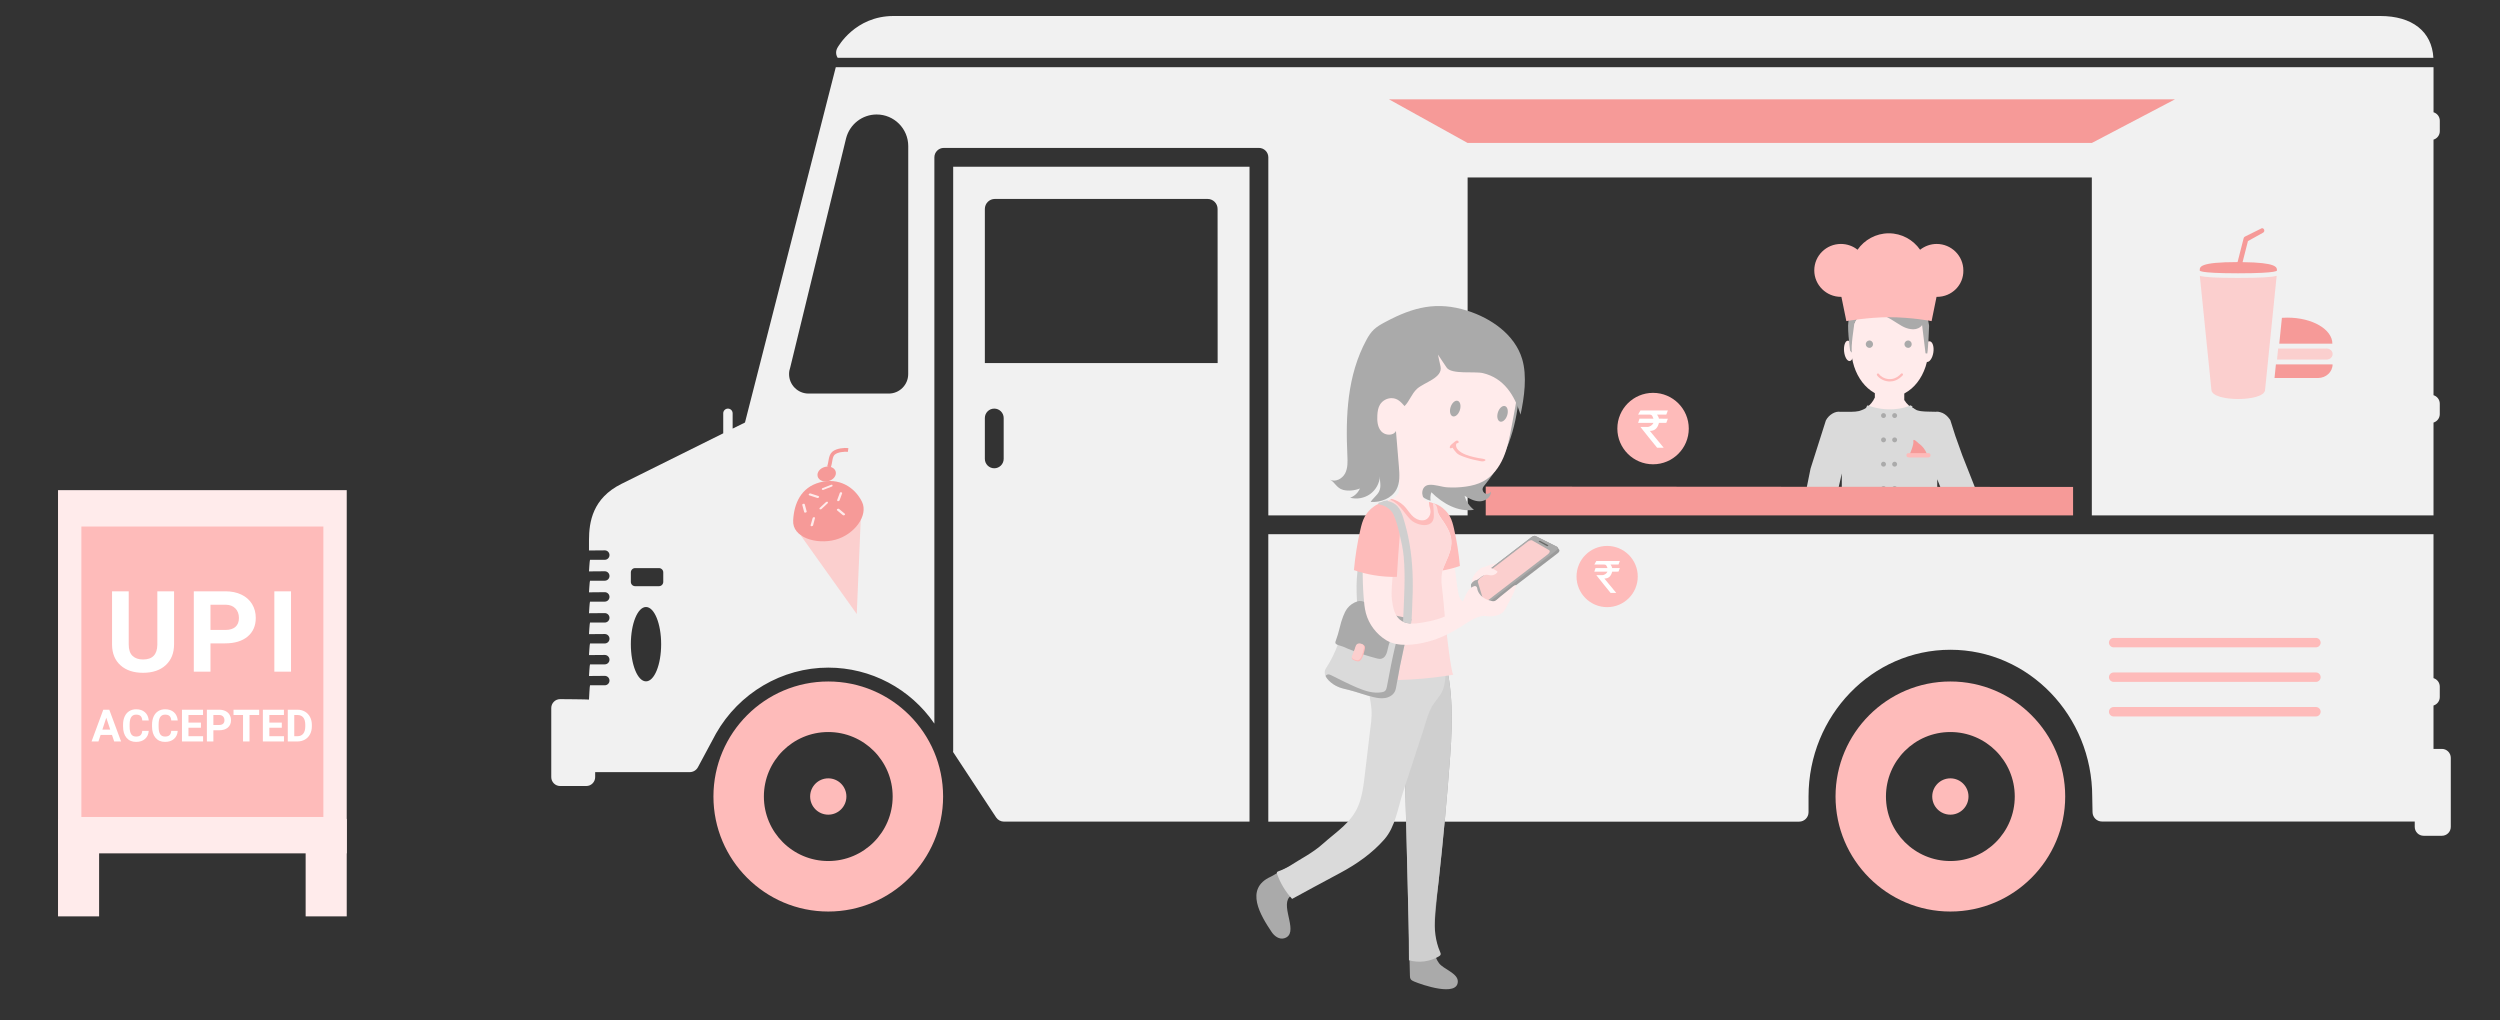 <svg xmlns="http://www.w3.org/2000/svg" width="490" height="200" viewBox="0 0 490 200">
  <rect x="0" y="0" width="490" height="200" fill="#333333" stroke="none"/>
  <g fill="none" fill-rule="evenodd" transform="translate(11 -6)">
    <g transform="translate(97)">
      <path fill="#FEBBBA" d="M54.341,139.572 C41.929,139.572 31.834,149.683 31.834,162.115 C31.834,174.543 41.933,184.659 54.341,184.659 C66.748,184.659 76.848,174.543 76.848,162.115 C76.852,149.683 66.753,139.572 54.341,139.572 Z M54.341,174.761 C47.369,174.761 41.72,169.098 41.72,162.119 C41.72,155.136 47.369,149.478 54.341,149.478 C61.313,149.478 66.962,155.136 66.962,162.119 C66.962,169.094 61.313,174.761 54.341,174.761 Z"/>
      <ellipse cx="54.341" cy="162.115" fill="#FEBBBA" rx="3.554" ry="3.56"/>
      <path fill="#FEBBBA" d="M274.272,139.572 C261.861,139.572 251.766,149.683 251.766,162.115 C251.766,174.543 261.861,184.659 274.272,184.659 C286.68,184.659 296.779,174.543 296.779,162.115 C296.784,149.683 286.68,139.572 274.272,139.572 Z M274.272,174.761 C267.296,174.761 261.647,169.098 261.647,162.119 C261.647,155.136 267.296,149.478 274.272,149.478 C281.24,149.478 286.893,155.136 286.893,162.119 C286.893,169.094 281.24,174.761 274.272,174.761 Z"/>
      <ellipse cx="274.272" cy="162.115" fill="#FEBBBA" rx="3.554" ry="3.56"/>
      <path fill="#F1F1F1" d="M56.178 17.323L368.942 17.323C368.652 12.186 364.808 9.135 358.527 9.135L67.139 9.135C59.57 9.135 56.233 15.187 56.096 15.443 55.84 15.917 55.806 16.486 56.003 16.986 56.045 17.105 56.105 17.217 56.178 17.323zM78.823 153.102C78.823 153.196 78.81 153.294 78.798 153.384L87.237 166.209C87.578 166.726 88.159 167.038 88.777 167.038L136.906 167.038 136.906 38.683 78.823 38.683 78.823 153.102zM86.994 44.991L128.684 44.991C129.768 44.991 130.647 45.871 130.647 46.957L130.659 77.159 85.031 77.159 85.031 46.957C85.031 45.871 85.91 44.991 86.994 44.991zM85.031 87.933C85.031 86.911 85.855 86.087 86.874 86.087 87.894 86.087 88.722 86.911 88.722 87.933L88.722 95.933C88.722 96.955 87.894 97.784 86.874 97.784 85.859 97.784 85.031 96.959 85.031 95.933L85.031 87.933z"/>
      <g transform="translate(139.63 51.696)">
        <g transform="translate(106.13)">
          <path fill="#FFEBEB" d="M12.014,35.142 C12.497,35.667 13.07,36.108 13.709,36.438 L13.709,37.704 L13.716,37.704 L13.716,37.79 L19.197,37.79 L19.197,37.704 L19.475,37.704 L19.475,36.316 C20.264,35.866 20.942,35.245 21.459,34.503 C20.637,34.109 19.947,33.483 19.475,32.71 L19.475,30.89 L19.391,30.89 L18.529,31.387 L13.709,29.873 L13.709,32.251 L13.69,32.251 C13.333,33.043 12.762,33.718 12.052,34.203 L11.807,34.904 C11.874,34.985 11.943,35.064 12.014,35.142 Z"/>
          <path fill="#DADADA" d="M12.27,33.746 C12.27,33.746 14.016,34.479 16.374,34.539 L16.374,51.534 L7.233,51.534 L7.233,47.096 L6.227,51.534 L0.02,51.534 L1.106,46.156 L4.112,36.706 C4.118,36.696 4.123,36.686 4.128,36.676 C4.675,35.65 5.905,34.821 6.983,35.025 L6.98,35.015 L9.141,35.015 C9.656,35.006 10.155,34.975 10.578,34.872 C10.63,34.859 10.681,34.845 10.732,34.83 C10.733,34.83 10.733,34.829 10.734,34.829 C10.9,34.781 11.062,34.721 11.22,34.655 C11.319,34.613 11.418,34.569 11.514,34.521 C11.517,34.526 11.521,34.53 11.525,34.535 L12.11,34.19 L12.051,34.084 L12.27,33.746 Z M30.862,43.58 L33.967,51.45 C33.935,51.478 33.904,51.506 33.873,51.534 L27.243,51.534 L25.94,48.237 L25.94,51.534 L16.374,51.534 L16.374,34.539 C17.702,34.572 19.225,34.392 20.738,33.746 L21.11,34.016 L21.021,34.165 L21.911,34.691 C21.95,34.705 21.988,34.717 22.027,34.73 L22.027,34.727 C22.258,34.804 22.508,34.856 22.766,34.892 C23.188,34.951 23.632,34.966 24.058,34.978 L25.614,35.015 C25.803,34.985 25.997,34.988 26.19,35.015 L26.534,35.093 C27.805,35.406 28.51,36.67 28.51,36.67 L29.523,39.852 L29.529,39.85 L30.862,43.58 Z"/>
          <path fill="#F69A98" d="M20.556,43.292 C20.556,43.292 21.385,41.495 21.26,40.765 C21.136,40.035 22.283,41.195 22.283,41.195 C22.283,41.195 23.729,42.103 24.045,43.82 L20.556,43.292"/>
          <path fill="#FEBBBA" d="M24.605,43.678 C24.605,43.834 24.388,43.961 24.12,43.961 L20.406,43.961 C20.139,43.961 19.921,43.834 19.921,43.678 L19.921,43.397 C19.921,43.241 20.139,43.115 20.406,43.115 L24.12,43.115 C24.388,43.115 24.605,43.241 24.605,43.397 L24.605,43.678"/>
          <g fill="#AAA" transform="translate(14.885 34.978)">
            <path d="M1.008.776C1.008 1.043.791 1.26.523 1.26.256 1.26.039 1.043.039.776.039.508.256.292.523.292.791.292 1.008.508 1.008.776M3.188.776C3.188 1.043 2.971 1.26 2.703 1.26 2.436 1.26 2.219 1.043 2.219.776 2.219.508 2.436.292 2.703.292 2.971.292 3.188.508 3.188.776M1.008 5.541C1.008 5.808.791 6.025.523 6.025.256 6.025.039 5.808.039 5.541.039 5.274.256 5.057.523 5.057.791 5.057 1.008 5.274 1.008 5.541M3.188 5.541C3.188 5.808 2.971 6.025 2.703 6.025 2.436 6.025 2.219 5.808 2.219 5.541 2.219 5.274 2.436 5.057 2.703 5.057 2.971 5.057 3.188 5.274 3.188 5.541M1.008 10.307C1.008 10.574.791 10.791.523 10.791.256 10.791.039 10.574.039 10.307.039 10.039.256 9.823.523 9.823.791 9.823 1.008 10.039 1.008 10.307M3.188 10.307C3.188 10.574 2.971 10.791 2.703 10.791 2.436 10.791 2.219 10.574 2.219 10.307 2.219 10.039 2.436 9.823 2.703 9.823 2.971 9.823 3.188 10.039 3.188 10.307M1.008 15.072C1.008 15.339.791 15.556.523 15.556.256 15.556.039 15.339.039 15.072.039 14.805.256 14.588.523 14.588.791 14.588 1.008 14.805 1.008 15.072M3.188 15.072C3.188 15.339 2.971 15.556 2.703 15.556 2.436 15.556 2.219 15.339 2.219 15.072 2.219 14.805 2.436 14.588 2.703 14.588 2.971 14.588 3.188 14.805 3.188 15.072"/>
          </g>
          <path fill="#FFEBEB" d="M23.19 23.075C23.028 24.193 23.341 25.165 23.89 25.245 24.44 25.326 25.016 24.486 25.18 23.368 25.343 22.251 25.029 21.279 24.48 21.198 23.931 21.117 23.354 21.958 23.19 23.075M9.504 22.984C9.611 24.087 9.288 25.021 8.784 25.07 8.281 25.119 7.786 24.265 7.679 23.162 7.573 22.059 7.896 21.124 8.399 21.075 8.903 21.027 9.399 21.881 9.504 22.984"/>
          <path fill="#FFEBEB" d="M9.073,22.424 C9.073,17.218 9.819,14.46 16.482,14.64 C16.54,14.641 16.598,14.638 16.656,14.637 L16.656,32.119 C16.598,32.119 16.541,32.115 16.482,32.113 C12.375,31.995 9.073,27.704 9.073,22.424 Z M16.828,14.634 C21.017,14.634 24.239,17.07 24.239,22.424 C24.239,27.778 20.844,32.119 16.656,32.119 L16.656,14.637 C16.713,14.635 16.77,14.634 16.828,14.634 Z"/>
          <path fill="#AAA" d="M8.869,23.073 C8.869,23.073 8.104,17.512 8.682,16.911 C9.26,16.309 9.574,16.501 9.574,16.501 C9.574,16.501 8.851,15.394 9.091,14.889 C9.333,14.383 11.429,10.797 17.717,11.592 C24.006,12.386 24.343,18.21 24.343,18.21 C24.343,18.21 24.174,22.759 23.981,23.601 L23.644,23.553 L22.97,18.017 C22.97,18.017 22.199,19.389 19.861,18.595 C17.524,17.801 14.681,14.047 10.368,16.598 C10.368,16.598 9.694,17.44 9.67,17.825 C9.646,18.21 8.947,22.349 9.236,23.433 L8.869,23.073"/>
          <path fill="#FEBBBA" d="M16.637,29.077 C16.553,29.077 16.472,29.074 16.395,29.068 C15.345,28.985 14.487,28.384 14.134,27.86 C14.064,27.755 14.09,27.612 14.193,27.54 C14.296,27.468 14.436,27.494 14.507,27.599 C14.801,28.035 15.528,28.538 16.43,28.608 C17.043,28.655 17.955,28.512 18.841,27.553 C18.927,27.46 19.07,27.456 19.161,27.543 C19.251,27.63 19.255,27.776 19.17,27.868 C18.27,28.842 17.333,29.077 16.637,29.077 Z"/>
          <path fill="#AAA" d="M13.357 21.738C13.371 22.139 13.064 22.475 12.671 22.489 12.278 22.503 11.949 22.19 11.935 21.789 11.922 21.388 12.229 21.052 12.621 21.037 13.014 21.023 13.343 21.337 13.357 21.738M20.938 21.738C20.952 22.139 20.645 22.475 20.253 22.489 19.86 22.503 19.531 22.19 19.517 21.789 19.503 21.388 19.811 21.052 20.203 21.037 20.596 21.023 20.925 21.337 20.938 21.738"/>
          <path fill="#FEBBBA" fill-rule="nonzero" d="M24.058,12.488 L23.964,12.488 L22.994,17.243 C22.994,17.243 19.021,16.476 14.641,16.476 C10.699,16.476 6.288,17.243 6.288,17.243 L5.318,12.488 L5.225,12.488 C2.346,12.488 0,10.156 0,7.302 C0,4.418 2.346,2.117 5.225,2.117 C6.445,2.117 7.602,2.547 8.478,3.252 C9.823,1.319 12.076,0.031 14.61,0.031 C17.144,0.031 19.397,1.319 20.742,3.252 C21.649,2.547 22.775,2.117 23.996,2.117 C26.874,2.117 29.22,4.449 29.22,7.302 C29.283,10.156 26.968,12.488 24.058,12.488 Z" transform="translate(1.838)"/>
        </g>
        <path fill="#F1F1F1" d="M230.975,101.089 L229.337,101.089 L229.337,92.589 C230.05,92.367 230.566,91.713 230.566,90.927 L230.566,88.88 C230.566,88.093 230.05,87.444 229.337,87.217 L229.337,59.011 L0.957,59.011 L0.957,115.346 L104.997,115.346 C106.016,115.346 106.844,114.522 106.844,113.5 L106.844,110.419 C106.844,94.559 119.311,81.657 134.646,81.657 C149.976,81.657 162.448,94.564 162.448,110.462 L162.508,113.504 C162.525,114.509 163.344,115.321 164.351,115.321 L225.659,115.321 L225.659,116.376 C225.659,117.342 226.444,118.116 227.4,118.116 L230.984,118.116 C231.952,118.116 232.725,117.338 232.725,116.376 L232.725,102.833 C232.72,101.871 231.944,101.089 230.975,101.089 Z"/>
        <polygon fill="#F69A98" points="43.573 49.673 43.573 55.323 158.693 55.323 158.693 49.747"/>
        <path fill="#FEBBBA" d="M206.293 81.183L166.651 81.183C166.143 81.183 165.725 80.768 165.725 80.26 165.725 79.747 166.143 79.336 166.651 79.336L206.293 79.336C206.8 79.336 207.214 79.747 207.214 80.26 207.214 80.768 206.8 81.183 206.293 81.183zM206.293 87.956L166.651 87.956C166.143 87.956 165.725 87.542 165.725 87.033 165.725 86.525 166.143 86.106 166.651 86.106L206.293 86.106C206.8 86.106 207.214 86.525 207.214 87.033 207.214 87.542 206.8 87.956 206.293 87.956zM206.293 94.73L166.651 94.73C166.143 94.73 165.725 94.311 165.725 93.803 165.725 93.294 166.143 92.88 166.651 92.88L206.293 92.88C206.8 92.88 207.214 93.294 207.214 93.803 207.214 94.311 206.8 94.73 206.293 94.73z"/>
      </g>
      <path fill="#F1F1F1" d="M370.201,31.709 L370.201,29.661 C370.201,28.875 369.685,28.221 368.972,28.003 L368.972,19.174 L55.813,19.174 L38.016,88.813 C37.462,89.087 36.625,89.501 35.597,90.01 L35.597,87.01 C35.597,86.497 35.183,86.087 34.676,86.087 C34.168,86.087 33.754,86.501 33.754,87.01 L33.754,90.929 C27.294,94.134 16.568,99.455 13.773,100.856 C8.162,103.669 7.441,108.258 7.441,111.947 L7.441,113.895 C7.509,113.878 10.539,113.87 10.539,113.87 C11.047,113.87 11.46,114.284 11.46,114.797 C11.46,115.306 11.047,115.72 10.539,115.72 L7.646,115.72 C7.573,115.72 7.441,117.994 7.441,117.994 C7.509,117.981 10.539,117.968 10.539,117.968 C11.047,117.968 11.46,118.387 11.46,118.896 C11.46,119.404 11.047,119.819 10.539,119.819 L7.646,119.819 C7.573,119.819 7.441,122.097 7.441,122.097 C7.509,122.079 10.539,122.067 10.539,122.067 C11.047,122.067 11.46,122.485 11.46,122.994 C11.46,123.503 11.047,123.921 10.539,123.921 L7.646,123.921 C7.573,123.921 7.441,126.195 7.441,126.195 C7.509,126.182 10.539,126.169 10.539,126.169 C11.047,126.169 11.46,126.584 11.46,127.092 C11.46,127.601 11.047,128.02 10.539,128.02 L7.646,128.02 C7.573,128.02 7.441,130.293 7.441,130.293 C7.509,130.281 10.539,130.268 10.539,130.268 C11.047,130.268 11.46,130.682 11.46,131.191 C11.46,131.704 11.047,132.118 10.539,132.118 L7.646,132.118 C7.573,132.118 7.441,134.396 7.441,134.396 C7.509,134.379 10.539,134.371 10.539,134.371 C11.047,134.371 11.46,134.785 11.46,135.294 C11.46,135.802 11.047,136.217 10.539,136.217 L7.646,136.217 C7.573,136.217 7.441,138.495 7.441,138.495 C7.509,138.478 10.539,138.469 10.539,138.469 C11.047,138.469 11.46,138.884 11.46,139.392 C11.46,139.905 11.047,140.315 10.539,140.315 L7.646,140.315 C7.573,140.315 7.441,143.119 7.441,143.119 C7.275,143.067 1.792,143.029 1.792,143.029 C0.828,143.029 0.047,143.811 0.047,144.773 L0.047,158.316 C0.047,159.277 0.828,160.06 1.792,160.06 L6.912,160.06 C7.876,160.06 8.653,159.273 8.653,158.316 L8.653,157.337 L27.179,157.337 C27.857,157.337 28.48,156.97 28.8,156.367 L31.365,151.585 C31.795,150.769 32.056,150.277 32.333,149.781 C36.852,141.824 45.274,136.854 54.341,136.854 C62.669,136.854 70.431,140.965 75.137,147.828 L75.137,36.837 C75.137,35.82 75.964,34.991 76.98,34.991 L138.749,34.991 C139.765,34.991 140.592,35.816 140.592,36.837 L140.592,107.019 L179.654,107.019 L179.654,40.786 L301.998,40.786 L301.998,107.019 L368.968,107.019 L368.968,88.826 C369.68,88.604 370.197,87.95 370.197,87.168 L370.197,85.121 C370.197,84.334 369.68,83.681 368.968,83.458 L368.968,33.371 C369.685,33.149 370.201,32.495 370.201,31.709 Z M18.616,139.546 C16.973,139.546 15.646,136.281 15.646,132.259 C15.646,128.238 16.977,124.973 18.616,124.973 C20.254,124.973 21.585,128.238 21.585,132.259 C21.585,136.281 20.258,139.546 18.616,139.546 Z M21.159,120.891 L16.482,120.891 C16.021,120.891 15.646,120.515 15.646,120.058 L15.646,118.182 C15.646,117.725 16.021,117.349 16.482,117.349 L21.163,117.349 C21.624,117.349 21.999,117.725 21.999,118.182 L21.999,120.058 C21.995,120.515 21.624,120.891 21.159,120.891 Z M70.008,79.321 C70.008,81.424 68.301,83.138 66.198,83.138 L50.467,83.138 C48.367,83.138 46.656,81.424 46.656,79.321 C46.656,78.864 46.738,78.42 46.891,77.997 L57.831,33.115 C58.539,30.354 61.001,28.439 63.83,28.439 C67.243,28.439 70.017,31.217 70.017,34.636 L70.008,79.321 Z"/>
      <polygon fill="#F69A98" points="301.998 34.021 179.65 34.021 164.243 25.473 318.288 25.473"/>
      <path fill="#FBCFCE" d="M348.052,76.467 L338.299,76.467 L338.512,74.317 L348.052,74.317 C348.675,74.317 349.196,74.8 349.196,75.39 C349.196,75.979 348.68,76.467 348.052,76.467 Z"/>
      <path fill="#F69A98" d="M346.329,80.089 L337.804,80.089 L338.077,77.418 L349.187,77.418 C349.187,78.888 347.912,80.089 346.329,80.089 Z"/>
      <path fill="#FBCFCE" d="M325.443,82.484 L323.165,60.069 C324.142,60.329 326.181,60.475 330.644,60.475 C335.175,60.475 337.236,60.325 338.226,60.064 L335.948,82.484 C335.687,84.766 325.729,84.796 325.443,82.484 Z"/>
      <path fill="#F69A98" d="M323.152 58.974C323.152 58.324 323.062 57.371 330.563 57.367L331.758 52.683C331.783 52.559 331.873 52.448 331.992 52.384L335.333 50.722C335.508 50.722 335.67 50.811 335.751 50.974 335.811 51.081 335.824 51.209 335.786 51.333 335.747 51.457 335.662 51.559 335.542 51.615L332.594 53.256 331.544 57.38C338.175 57.461 338.282 58.354 338.282 58.978 338.282 58.978 338.896 59.568 330.644 59.568 322.392 59.56 323.152 58.974 323.152 58.974zM339.254 68.293C339.613 68.272 339.971 68.255 340.338 68.255 345.198 68.255 349.145 70.541 349.145 73.362L338.738 73.362 339.254 68.293z"/>
      <g transform="rotate(-15 392.631 -119.488)">
        <polygon fill="#FBCFCE" points="1.056 14.248 13.159 14.248 7.635 31.859"/>
        <ellipse cx="9.042" cy="3.828" fill="#F69A98" rx="1.83" ry="1.431"/>
        <path stroke="#F69A98" stroke-width=".742" d="M14.32,0.366 C13.687,0.1 12.209,-0.166 11.4,0.233 C10.59,0.633 10.45,1.731 9.816,2.63"/>
        <path fill="#F69A98" d="M14.32,10.886 C14.883,13.816 11.188,16.712 7.353,16.712 C3.518,16.712 -0.739,14.115 0.352,10.886 C1.372,7.757 3.483,5.06 7.318,5.06 C11.153,5.06 13.687,7.69 14.32,10.886 Z"/>
        <path fill="#FFEBEB" d="M7.353 6.533L7.353 6.465C7.353 6.397 7.424 6.296 7.529 6.296L9.359 6.092C9.464 6.092 9.57 6.126 9.57 6.228L9.57 6.296C9.57 6.363 9.5 6.465 9.394 6.465L7.565 6.668C7.494 6.668 7.389 6.601 7.353 6.533zM10.344 12.517L10.344 12.517C10.239 12.55 10.063 12.517 10.027 12.451L9.183 11.252C9.113 11.152 9.148 11.052 9.289 10.986L9.289 10.986C9.394 10.953 9.57 10.986 9.605 11.052L10.45 12.251C10.52 12.351 10.485 12.451 10.344 12.517zM7.811 9.155L7.811 9.155C7.881 9.255 7.846 9.355 7.74 9.421L6.298 10.187C6.192 10.253 6.016 10.22 5.946 10.154L5.946 10.154C5.876 10.054 5.911 9.954 6.016 9.887L7.459 9.122C7.6 9.055 7.74 9.055 7.811 9.155zM9.816 9.554L9.816 9.554C9.711 9.521 9.64 9.388 9.711 9.288L10.555 8.09C10.626 7.99 10.766 7.956 10.872 8.023L10.872 8.023C10.977 8.056 11.048 8.189 10.977 8.289L10.133 9.488C10.063 9.554 9.922 9.588 9.816 9.554zM6.403 7.857L6.403 7.857C6.333 7.923 6.157 7.956 6.052 7.89L4.679 6.991C4.574 6.924 4.574 6.791 4.644 6.725L4.644 6.725C4.715 6.658 4.891 6.625 4.996 6.691L6.333 7.557C6.474 7.657 6.474 7.757 6.403 7.857zM3.188 10.054L3.019 10.054C2.917 10.054 2.85 9.987 2.85 9.887L2.85 8.456C2.85 8.356 2.917 8.289 3.019 8.289L3.188 8.289C3.289 8.289 3.357 8.356 3.357 8.456L3.357 9.887C3.357 9.987 3.289 10.054 3.188 10.054zM3.518 12.95L3.518 12.95C3.413 12.917 3.342 12.784 3.413 12.684L4.152 11.452C4.222 11.352 4.363 11.319 4.468 11.352L4.468 11.352C4.574 11.385 4.644 11.518 4.574 11.618L3.87 12.85C3.8 12.95 3.659 12.983 3.518 12.95z"/>
      </g>
      <g transform="translate(138.072 65.98)">
        <path fill="#CFCFCF" d="M20.068,60.323 C20.471,60.324 20.875,60.324 21.278,60.325 C21.302,57.358 21.328,54.373 22.064,51.458 C22.223,50.828 21.763,50.169 20.759,50.415 C19.914,50.622 20.036,51.635 19.976,52.155 C19.775,53.886 19.786,55.627 19.872,57.362 C19.921,58.35 19.994,59.336 20.068,60.323"/>
        <path fill="#AAA" d="M47.445 11.024C50.338 12.018 51.85 14.765 51.618 17.708 51.119 24.04 49.019 30.133 44.923 35.101 44.77 35.286 44.611 35.477 44.543 35.707 44.422 36.117 44.658 36.599 45.057 36.759 45.457 36.918 45.964 36.732 46.162 36.352 46.222 37.426 45.079 38.259 43.996 38.28 42.912 38.3 41.912 37.747 40.981 37.195 41.272 38.278 41.931 39.26 42.826 39.943 39.733 40.436 36.678 38.711 34.477 36.5 34.291 37.032 34.236 37.609 34.319 38.166 32.573 37.724 31.259 36.192 30.69 34.496 30.121 32.799 30.197 30.956 30.458 29.187 30.619 28.096 30.85 27.008 31.277 25.992 31.767 24.828 32.501 23.785 33.263 22.777 34.644 20.95 36.137 19.197 37.317 17.236 38.092 15.949 38.726 14.584 39.441 13.264 39.732 12.727 40.048 12.183 40.526 11.801 40.887 11.512 41.323 11.331 41.761 11.18 43.585 10.551 45.62 10.398 47.445 11.024M36.245 66.52C38.802 73.303 38.693 81.074 38.168 88.166 37.56 96.383 36.801 104.588 35.892 112.777 35.461 116.661 35.092 120.477 34.943 124.368 34.884 125.927 35.017 127.538 35.99 128.825 36.863 129.978 39.653 130.766 39.659 132.366 39.669 135.49 32.566 133.024 31.091 132.393 30.834 132.283 30.56 132.159 30.414 131.921 30.289 131.719 30.279 131.468 30.273 131.231 29.951 118.202 29.628 105.174 29.305 92.146 29.085 83.289 28.866 74.425 29.184 65.571 29.195 65.271 29.207 64.964 29.313 64.683 29.678 63.71 31.04 63.446 31.987 63.887 32.935 64.327 35.878 65.547 36.245 66.52M7.603 109.813C8.717 110.221 9.306 112.216 9.354 113.236 9.432 114.891 7.59 114.756 6.623 115.888 4.92 117.882 8.687 123.061 5.605 123.931 4.672 124.194 3.718 123.511 3.181 122.71 1.027 119.495-2.229 114.232 2.971 111.865 3.972 111.41 6.507 109.528 7.482 109.775 7.523 109.786 7.563 109.798 7.603 109.813"/>
        <path fill="#CFCFCF" d="M36.245,66.52 C38.802,73.303 38.693,81.074 38.168,88.166 C37.56,96.383 36.801,104.588 35.892,112.777 C35.39,117.301 34.297,122.256 36.186,126.591 C36.26,126.76 36.34,126.947 36.284,127.123 C36.232,127.288 36.075,127.396 35.925,127.484 C34.191,128.512 32.022,128.789 30.082,128.23 C30.076,123.137 29.947,118.061 29.821,112.966 C29.649,106.026 29.477,99.086 29.305,92.146 C29.085,83.289 28.866,74.425 29.184,65.571 C29.195,65.271 29.207,64.964 29.313,64.683 C29.678,63.71 31.04,63.446 31.987,63.887 C32.935,64.327 35.878,65.547 36.245,66.52"/>
        <path fill="#DADADA" d="M37.255,72.506 C37.212,73.127 37.126,73.742 36.994,74.342 C36.638,75.974 35.891,76.605 34.987,77.867 C33.909,79.374 33.45,81.453 32.88,83.193 C31.55,87.259 30.221,91.325 28.889,95.393 C27.885,98.467 27.422,102.069 25.263,104.532 C22.863,107.273 19.823,109.397 16.617,111.11 C15.769,111.561 7.182,116.173 7.182,116.205 C5.882,114.794 4.871,113.12 4.233,111.314 C4.204,111.231 4.176,111.143 4.194,111.057 C4.229,110.877 4.437,110.798 4.612,110.743 C5.332,110.518 6.02,110.193 6.652,109.783 C8.928,108.304 11.171,107.236 13.246,105.376 C15.859,103.029 18.846,101.26 20.208,97.821 C20.945,95.959 21.186,93.947 21.422,91.962 C21.742,89.275 22.061,86.589 22.379,83.902 C22.561,82.372 22.855,80.706 22.746,79.172 C22.678,78.212 22.511,77.273 22.338,76.333 C22.151,75.3 21.958,74.269 21.883,73.211 C21.873,73.056 21.865,72.9 21.859,72.745 C21.853,72.584 21.851,72.423 21.853,72.261 C21.873,69.57 22.546,66.8 24.238,64.697 C25.961,62.555 28.556,61.556 30.951,61.911 C32.672,62.165 34.287,63.118 35.407,64.844 C36.844,67.062 37.447,69.849 37.255,72.506"/>
        <path fill="#FFEBEB" d="M43.334,52.162 C43.954,51.55 44.77,51.175 45.588,50.868 C45.946,50.733 46.309,50.608 46.684,50.533 C47.048,50.46 47.422,50.433 47.793,50.455 C47.968,50.465 48.15,50.489 48.293,50.589 C48.504,50.739 48.576,51.03 48.528,51.283 C48.481,51.536 48.335,51.76 48.181,51.967 C47.834,52.434 47.433,52.858 47.033,53.281 C46.58,53.76 46.109,54.252 45.499,54.508 C44.849,54.779 43.208,54.981 42.648,54.409 C42.053,53.8 42.884,52.606 43.334,52.162"/>
        <path fill="#FFEBEB" d="M45.663,56.861 C45.554,57.147 45.377,57.402 45.198,57.649 C44.588,58.489 43.928,59.291 43.222,60.051 C42.81,60.492 42.376,60.927 41.847,61.223 C41.361,61.497 40.812,61.644 40.264,61.76 C39.637,61.895 38.992,61.997 38.352,61.936 C38.177,61.92 38.005,61.891 37.834,61.848 C36.907,61.625 36.066,61.048 35.543,60.253 C35.105,59.589 34.891,58.809 34.712,58.035 C34.52,57.206 34.36,56.365 34.335,55.515 C34.31,54.643 34.428,53.771 34.572,52.909 C34.617,52.638 34.666,52.366 34.716,52.094 L34.718,52.094 C34.893,51.157 35.1,50.224 35.339,49.301 C35.36,49.223 35.383,49.143 35.436,49.082 C35.49,49.023 35.57,48.992 35.646,48.968 C36.23,48.774 36.904,48.7 37.515,48.776 C37.932,48.827 38.2,48.943 38.383,49.129 C38.62,49.368 38.721,49.728 38.838,50.224 C38.92,50.573 38.99,50.924 39.052,51.278 C39.322,52.856 39.418,54.459 39.719,56.032 C39.737,56.134 39.758,56.236 39.781,56.338 C39.875,56.798 40.003,57.273 40.316,57.625 C40.738,58.099 41.569,58.229 42.115,57.927 C42.8,57.547 43.158,56.816 43.483,56.14 C43.757,55.572 44.031,55.005 44.304,54.437 C44.749,54.686 45.196,54.935 45.642,55.182 C45.694,55.211 45.747,55.244 45.776,55.295 C45.803,55.339 45.805,55.395 45.807,55.448 C45.819,55.924 45.831,56.414 45.663,56.861"/>
        <path fill="#FEBBBA" d="M40.073,50.951 C39.735,51.067 39.396,51.177 39.052,51.278 C38.482,51.445 37.906,51.59 37.323,51.71 C36.463,51.89 35.592,52.019 34.718,52.094 L34.716,52.094 C33.907,52.166 33.094,52.193 32.281,52.174 C32.137,49.578 31.956,46.985 31.742,44.395 C31.659,43.391 31.585,42.427 31.787,41.497 C31.892,41.009 32.073,40.534 32.37,40.064 C32.958,39.13 33.687,38.573 34.625,38.644 C34.864,38.663 35.117,38.72 35.385,38.824 C35.619,38.916 35.852,39.03 36.078,39.167 C36.914,39.664 37.659,40.427 38.103,41.238 C38.511,41.979 38.721,42.809 38.91,43.632 C39.462,46.043 39.851,48.49 40.073,50.951"/>
        <path fill="#9B9B9B" d="M59.558,47.81 L59.552,47.8 L59.545,47.79 L59.539,47.781 L59.532,47.771 L59.526,47.761 L59.512,47.742 L59.506,47.732 L59.499,47.722 L59.493,47.713 L59.486,47.703 L59.48,47.693 L59.473,47.683 L59.467,47.674 L59.46,47.664 L59.453,47.654 L59.447,47.644 L59.441,47.635 L59.434,47.625 L59.427,47.615 L59.421,47.605 L59.414,47.596 L59.408,47.586 L59.401,47.576 L59.395,47.566 L59.388,47.557 L59.382,47.547 L59.375,47.537 L59.369,47.528 L59.362,47.518 L59.355,47.508 L59.349,47.498 L59.336,47.479 L59.329,47.469 L59.323,47.459 L59.316,47.45 L59.31,47.44 L59.303,47.43 L59.296,47.42 L59.29,47.411 L59.284,47.401 L59.277,47.391 L59.264,47.372 L59.257,47.362 L59.251,47.352 L59.244,47.342 L59.238,47.333 L59.231,47.323 C59.207,47.267 59.161,47.22 59.094,47.186 L54.886,45.074 C54.718,44.991 54.353,45.102 54.065,45.323 L42.71,54.045 C42.423,54.265 42.222,54.588 42.262,54.77 L43.267,59.342 C43.276,59.382 43.291,59.415 43.31,59.444 L43.316,59.454 L43.323,59.463 L43.329,59.473 L43.343,59.493 L43.349,59.502 L43.355,59.512 L43.362,59.522 L43.369,59.531 L43.375,59.541 L43.382,59.551 L43.388,59.561 L43.395,59.57 L43.401,59.58 L43.408,59.59 L43.414,59.6 L43.421,59.609 L43.427,59.619 L43.434,59.629 L43.441,59.639 L43.447,59.648 L43.454,59.658 L43.46,59.668 L43.467,59.678 L43.473,59.687 L43.48,59.697 L43.493,59.716 L43.499,59.726 L43.506,59.736 L43.519,59.755 L43.526,59.765 L43.532,59.775 L43.539,59.785 L43.545,59.794 L43.552,59.804 L43.558,59.814 L43.565,59.824 L43.571,59.833 L43.578,59.843 L43.584,59.853 L43.591,59.863 L43.597,59.872 L43.604,59.882 L43.611,59.892 L43.617,59.901 L43.624,59.911 L43.63,59.921 L43.637,59.931 C43.752,60.128 44.068,60.105 44.398,59.851 L59.241,48.452 C59.528,48.231 59.641,47.978 59.558,47.81"/>
        <path fill="#AAA" d="M43.267,59.342 L42.262,54.77 C42.222,54.588 42.423,54.265 42.71,54.045 L54.065,45.323 C54.353,45.102 54.718,44.991 54.886,45.074 L59.094,47.186 C59.363,47.321 59.282,47.667 58.907,47.955 L44.064,59.355 C43.689,59.643 43.332,59.634 43.267,59.342"/>
        <path fill="#FBCFCE" d="M57.299,48.669 L45.557,57.688 C45.356,57.843 45.153,57.921 44.994,57.92 C44.84,57.923 44.726,57.853 44.684,57.715 L43.586,54.11 C43.528,53.919 43.735,53.573 44.048,53.332 L53.347,46.19 C53.45,46.111 53.561,46.046 53.67,45.998 C53.893,45.898 54.109,45.868 54.227,45.936 L57.535,47.844 C57.797,47.995 57.694,48.366 57.299,48.669"/>
        <path fill="#676866" d="M57.381,46.878 L55.756,46.015 C55.719,45.996 55.639,46.018 55.579,46.064 C55.518,46.111 55.498,46.165 55.535,46.185 L57.139,47.064 C57.183,47.088 57.274,47.065 57.341,47.014 C57.408,46.963 57.426,46.901 57.381,46.878"/>
        <path fill="#FFEBEB" d="M45.611,6.952 C47.608,7.419 50.154,8.29 51.332,10.107 C52.436,11.806 51.783,14.376 51.508,16.241 C51.136,18.773 50.649,21.288 50.17,23.804 C49.785,25.83 49.395,27.873 48.57,29.765 C47.742,31.656 46.432,33.407 44.605,34.385 C43.57,34.937 42.41,35.225 41.246,35.391 C40.04,35.563 38.818,35.613 37.602,35.538 C36.468,35.468 35.158,34.943 34.042,35.051 C32.424,35.207 32.342,37.273 33.359,38.211 C33.51,38.35 33.684,38.465 33.88,38.545 C33.976,38.585 34.079,38.617 34.183,38.648 C34.315,38.688 34.447,38.73 34.563,38.789 L34.569,38.793 C34.627,38.841 34.688,38.897 34.743,38.958 C34.766,38.982 34.79,39.006 34.812,39.032 L34.832,39.056 C34.852,39.078 34.872,39.102 34.892,39.123 L34.894,39.129 C34.966,39.31 34.946,39.523 34.894,39.712 C34.808,40.03 34.653,40.31 34.451,40.554 C33.988,41.117 33.275,41.511 32.564,41.829 C32.42,41.892 32.274,41.954 32.131,42.013 C31.953,42.087 31.775,42.163 31.597,42.236 C31.15,42.421 30.705,42.606 30.259,42.793 C30.046,42.88 29.822,42.97 29.593,42.938 C29.357,42.902 29.161,42.741 28.982,42.584 C27.929,41.658 26.955,40.646 26.076,39.557 C26.442,40.01 27.978,36.956 28.031,36.743 C28.344,35.482 28.24,34.114 27.696,32.929 C26.952,31.307 25.513,30.126 24.387,28.737 C22.585,26.514 21.574,23.671 21.571,20.818 C21.567,17.964 22.572,15.12 24.369,12.892 C25.543,11.437 26.865,10.101 28.211,8.8 C29.08,7.958 29.961,7.108 31.009,6.498 C32.536,5.608 34.345,5.277 36.116,5.3 C37.798,5.322 39.244,5.78 40.84,6.199 C42.363,6.597 44.047,6.587 45.611,6.952"/>
        <path fill="#FFEBEB" d="M36.921,51.089 C36.333,52.528 36.392,53.913 36.586,55.438 C36.597,55.522 36.608,55.607 36.617,55.692 C36.764,56.962 36.91,59.042 37.057,60.262 C37.063,60.318 37.07,60.373 37.077,60.425 L24.031,60.425 C24.062,58.786 23.802,56.738 23.519,54.752 C23.517,54.728 23.513,54.702 23.508,54.678 C23.403,53.94 23.294,53.208 23.198,52.513 C23.15,52.17 23.104,51.827 23.06,51.482 C23.042,51.349 23.025,51.217 23.01,51.082 C22.988,50.906 22.968,50.728 22.95,50.55 C22.878,49.853 22.806,49.156 22.743,48.457 C22.721,48.225 22.699,47.993 22.679,47.76 C22.675,47.717 22.67,47.674 22.668,47.63 C22.594,46.742 22.537,45.852 22.509,44.962 C22.506,44.877 22.502,44.79 22.5,44.701 L22.5,44.69 C22.436,43.136 22.279,41.299 23.198,39.983 C23.408,39.684 23.651,39.443 23.918,39.238 C23.948,39.212 23.981,39.186 24.016,39.162 C24.622,38.726 25.335,38.459 26.038,38.131 C26.108,38.099 26.178,38.066 26.248,38.031 C26.298,38.007 26.348,37.981 26.399,37.955 C26.464,37.923 26.53,37.888 26.593,37.853 C26.62,37.838 26.646,37.825 26.672,37.81 C26.974,37.645 27.263,37.46 27.524,37.243 C27.996,36.846 28.41,36.301 28.972,36.132 C29.758,35.893 30.543,36.455 31.186,37.03 C31.832,37.608 32.462,37.803 33.103,38.029 C33.401,38.136 33.7,38.246 34.007,38.405 C34.086,38.444 34.164,38.487 34.243,38.535 C34.293,38.566 34.341,38.6 34.392,38.639 L34.418,38.661 L34.425,38.665 C34.488,38.717 34.554,38.778 34.615,38.845 C34.639,38.872 34.665,38.898 34.689,38.926 L34.711,38.952 C34.733,38.976 34.755,39.002 34.777,39.026 L34.779,39.032 C34.823,39.084 34.867,39.141 34.908,39.197 C34.926,39.219 34.943,39.243 34.961,39.267 L34.983,39.295 C35.031,39.362 35.077,39.432 35.125,39.503 L35.16,39.555 C35.243,39.681 35.324,39.812 35.405,39.944 C35.492,40.087 35.578,40.235 35.661,40.381 C35.681,40.411 35.698,40.444 35.716,40.476 C35.84,40.691 35.958,40.902 36.07,41.091 C36.099,41.14 36.127,41.188 36.155,41.234 C36.232,41.364 36.308,41.481 36.379,41.583 C36.499,41.757 36.621,41.931 36.744,42.109 L36.748,42.117 C37.298,42.921 37.818,43.759 38.12,44.664 C38.164,44.795 38.206,44.925 38.241,45.059 C38.254,45.114 38.267,45.166 38.28,45.218 C38.289,45.253 38.295,45.285 38.302,45.318 C38.311,45.361 38.319,45.403 38.326,45.446 C38.35,45.572 38.367,45.702 38.381,45.834 C38.424,46.273 38.405,46.707 38.343,47.135 C38.136,48.581 37.453,49.777 36.921,51.089"/>
        <path fill="#FDDADA" d="M38.797,72.263 C38.284,72.349 37.77,72.431 37.255,72.506 C34.267,72.95 31.25,73.213 28.229,73.297 C26.113,73.356 23.997,73.327 21.883,73.211 C21.742,73.203 21.597,73.192 21.453,73.184 C21.048,73.16 20.583,73.099 20.365,72.757 C20.208,72.51 20.237,72.192 20.284,71.902 C20.57,70.162 21.303,68.532 21.836,66.849 C22.604,64.419 23.141,61.654 23.353,58.903 C23.518,56.798 23.491,54.698 23.231,52.764 C23.221,52.681 23.211,52.597 23.199,52.513 C23.149,52.17 23.104,51.827 23.061,51.482 C23.042,51.349 23.026,51.216 23.009,51.081 C22.987,50.906 22.968,50.728 22.95,50.55 C22.877,49.854 22.806,49.156 22.742,48.457 C22.721,48.224 22.698,47.992 22.68,47.761 C22.674,47.716 22.67,47.673 22.668,47.63 C22.591,46.744 22.536,45.855 22.509,44.961 C22.507,44.877 22.501,44.79 22.499,44.702 L22.499,44.689 C22.486,44.124 22.486,43.556 22.501,42.99 C22.534,41.922 22.717,40.783 23.328,39.88 C23.499,39.625 23.699,39.416 23.917,39.239 C23.948,39.212 23.981,39.186 24.016,39.163 C24.133,39.073 24.256,38.99 24.384,38.914 C24.427,38.89 24.471,38.863 24.514,38.84 C24.761,38.7 25.022,38.579 25.287,38.463 C25.415,38.406 25.547,38.35 25.677,38.293 C25.773,38.25 25.87,38.21 25.965,38.164 C25.989,38.154 26.014,38.144 26.039,38.132 C26.109,38.099 26.179,38.067 26.249,38.032 C26.298,38.007 26.347,37.981 26.399,37.956 C26.465,37.923 26.531,37.889 26.594,37.854 C26.619,37.838 26.646,37.826 26.673,37.809 C26.691,37.817 26.712,37.817 26.728,37.823 C27.568,38.042 28.346,38.477 28.986,39.063 C29.821,39.835 30.278,40.893 31.264,41.567 C31.552,41.761 31.888,41.912 32.234,41.981 C32.715,42.081 33.213,42.03 33.608,41.751 C33.987,41.481 34.211,41.044 34.296,40.589 C34.306,40.527 34.314,40.47 34.323,40.409 C34.327,40.376 34.327,40.346 34.327,40.313 C34.327,40.049 34.23,39.708 34.143,39.355 C34.133,39.312 34.123,39.271 34.113,39.23 C34.1,39.179 34.09,39.13 34.08,39.079 C34.035,38.879 34.001,38.685 34.001,38.508 L34.004,38.461 L34.012,38.412 C34.261,38.483 34.514,38.532 34.761,38.622 L34.775,38.626 C34.926,38.681 35.078,38.742 35.203,38.845 C35.331,38.949 35.428,39.09 35.498,39.237 C35.671,39.6 35.695,40.015 35.784,40.411 C35.854,40.725 35.944,41.026 36.15,41.273 C36.36,41.528 36.508,41.877 36.745,42.108 L36.749,42.118 C37.27,42.943 37.803,43.758 38.12,44.665 C38.165,44.794 38.206,44.924 38.241,45.059 C38.254,45.114 38.266,45.165 38.28,45.218 C38.289,45.253 38.295,45.286 38.301,45.318 C38.311,45.361 38.319,45.402 38.326,45.445 C38.35,45.572 38.367,45.702 38.381,45.835 C38.424,46.272 38.404,46.707 38.344,47.136 C38.136,48.582 37.453,49.777 36.922,51.09 C36.333,52.527 36.391,53.914 36.587,55.437 C36.597,55.521 36.609,55.607 36.617,55.691 C36.805,57.21 36.93,58.738 37.058,60.261 C37.062,60.316 37.066,60.372 37.07,60.425 C37.128,61.139 38.305,72.263 38.797,72.263"/>
        <path fill="#8898AA" d="M24.514,38.843 C24.464,38.805 24.45,38.743 24.514,38.636 C24.608,38.476 24.841,38.495 25.022,38.448 C25.191,38.405 25.335,38.288 25.497,38.226 C25.613,38.181 25.745,38.162 25.884,38.162 C25.911,38.162 25.938,38.163 25.965,38.164 C25.87,38.21 25.773,38.251 25.677,38.294 C25.547,38.351 25.415,38.407 25.287,38.464 C25.022,38.581 24.761,38.702 24.514,38.843"/>
        <path fill="#DADADA" d="M30.206,62.359 L30.204,62.367 C30.18,62.459 30.157,62.553 30.132,62.645 C29.774,64.031 29.437,65.424 29.122,66.821 C28.552,69.345 28.049,71.887 27.619,74.44 C27.553,74.824 27.488,75.216 27.313,75.565 C26.959,76.27 26.191,76.703 25.407,76.832 C24.625,76.96 23.822,76.826 23.052,76.638 C21.468,76.256 19.941,75.659 18.358,75.261 C17.693,75.094 17.016,74.963 16.378,74.714 C15.617,74.418 14.919,73.958 14.351,73.376 C14.104,73.125 13.877,72.827 13.733,72.508 C13.589,72.192 13.526,71.853 13.604,71.516 C13.674,71.207 13.855,70.938 14.026,70.672 C14.882,69.341 15.565,67.909 16.113,66.425 C16.335,65.826 16.534,65.22 16.716,64.607 C17.051,63.467 17.325,62.306 17.769,61.203 C17.965,60.721 19.62,57.486 20.237,58.593 C20.344,58.783 20.367,59.007 20.441,59.212 C20.562,59.548 20.815,59.81 21.099,60.036 C21.21,60.126 21.33,60.212 21.447,60.294 C21.974,60.665 22.515,61.025 23.114,61.268 C24.516,61.836 26.045,61.705 27.578,61.58 C28.048,61.54 28.517,61.503 28.984,61.484 C29.2,61.474 29.416,61.47 29.632,61.472 C29.803,61.474 29.992,61.487 30.12,61.601 C30.322,61.781 30.272,62.099 30.206,62.359"/>
        <path fill="#AAA" d="M30.206,62.359 L30.204,62.367 C30.18,62.459 30.157,62.553 30.132,62.645 C29.774,64.031 29.437,65.424 29.122,66.821 C28.552,69.345 28.049,71.887 27.619,74.44 C27.553,74.824 27.488,75.216 27.313,75.565 C26.959,76.27 26.191,76.703 25.407,76.832 C24.625,76.96 23.822,76.826 23.052,76.638 C21.468,76.256 19.941,75.659 18.358,75.261 C17.693,75.094 17.016,74.963 16.378,74.714 C15.617,74.418 14.919,73.958 14.351,73.376 C14.104,73.125 13.877,72.827 13.733,72.508 C13.845,72.347 13.999,72.235 14.203,72.208 C14.443,72.175 14.678,72.286 14.896,72.394 C16.557,73.213 18.201,74.067 19.908,74.789 C21.439,75.437 23.102,75.988 24.742,75.702 C24.973,75.664 25.207,75.602 25.384,75.451 C25.633,75.237 25.709,74.887 25.769,74.565 C26.267,71.933 26.757,69.292 27.381,66.686 C27.724,65.25 28.109,63.825 28.562,62.42 C28.57,62.387 28.581,62.354 28.593,62.322 C28.613,62.257 28.634,62.193 28.654,62.128 C28.733,61.889 28.823,61.644 28.984,61.484 C29.2,61.474 29.416,61.47 29.632,61.472 C29.803,61.474 29.992,61.487 30.12,61.601 C30.322,61.781 30.272,62.099 30.206,62.359"/>
        <path fill="#AAA" d="M30.558,61.421 C30.525,61.834 30.42,62.238 30.246,62.612 C30.25,62.512 30.235,62.428 30.206,62.359 C30.005,61.854 29.058,62.138 28.671,62.354 L28.649,62.367 C28.62,62.383 28.591,62.401 28.562,62.42 C28.064,62.738 27.694,63.228 27.372,63.727 C26.85,64.542 26.415,65.424 26.142,66.355 C26.078,66.578 26.02,66.8 25.975,67.027 C25.796,67.895 25.512,69.163 24.37,69.161 C24.17,69.161 23.976,69.114 23.783,69.065 C22.264,68.681 20.768,68.207 19.305,67.65 C18.574,67.37 17.852,67.07 17.137,66.749 C16.915,66.649 16.46,66.572 16.113,66.425 C15.892,66.333 15.715,66.214 15.668,66.043 C15.631,65.912 15.68,65.775 15.728,65.649 C16.043,64.795 16.304,63.923 16.512,63.039 C16.697,62.244 16.891,61.57 17.187,60.815 C17.405,60.259 17.656,59.71 18.023,59.236 C18.504,58.615 19.181,58.152 19.93,57.911 C20.27,57.8 20.554,57.786 20.819,57.837 C21.239,57.915 21.61,58.154 22.075,58.425 C23.598,59.314 25.232,60.012 26.926,60.504 C27.665,60.721 28.414,60.896 29.171,61.031 C29.424,61.076 30.591,60.984 30.558,61.421"/>
        <path fill="#FFEBEB" d="M41.538,56.03 C41.844,55.52 42.327,55.064 42.885,54.902 C43.151,54.825 43.414,55.008 43.445,55.281 C43.565,56.338 44.502,57.246 45.549,57.599 C45.888,57.713 46.432,57.92 46.795,57.847 C47.217,57.762 47.671,57.222 48,56.957 C48.827,56.291 49.653,55.624 50.479,54.957 C50.656,54.815 50.871,54.663 51.091,54.72 C50.924,55.676 50.466,56.555 50.014,57.416 C49.721,57.973 49.428,58.531 49.135,59.089 C49.001,59.344 48.866,59.6 48.681,59.822 C48.313,60.262 47.769,60.532 47.208,60.667 C46.718,60.785 46.128,60.866 45.623,60.815 C45.191,60.771 44.811,60.677 44.364,60.768 C42.837,61.083 41.523,62.058 40.235,62.876 C38.23,64.15 36.063,65.197 33.762,65.798 C31.285,66.444 27.895,66.894 25.616,65.493 C23.687,64.308 22.221,62.382 21.643,60.201 C21.374,59.187 21.289,58.135 21.205,57.09 C20.892,53.191 20.996,49.212 21.28,45.303 C21.382,43.891 21.523,42.449 22.123,41.165 C22.615,40.111 23.37,39.229 24.536,38.93 C26.316,38.474 26.831,39.478 26.987,41.112 C27.337,44.774 27.127,48.452 26.939,52.117 C26.849,53.881 26.545,55.836 26.752,57.593 C26.905,58.887 27.231,60.565 28.279,61.461 C29.431,62.445 31.146,62.313 32.643,62.058 C34.626,61.721 36.64,61.249 38.394,60.237 C39.088,59.836 39.864,59.435 40.251,58.726 C40.73,57.85 41.021,56.891 41.538,56.03"/>
        <path fill="#FEBBBA" d="M28.299,44.681 C28.292,44.745 28.288,44.808 28.284,44.871 C28.06,47.606 27.868,50.344 27.716,53.085 C26.216,53.12 24.711,53.011 23.231,52.764 C21.896,52.542 20.577,52.207 19.298,51.764 C19.539,49.105 19.959,46.46 20.556,43.856 C20.76,42.968 20.986,42.071 21.427,41.271 C21.962,40.297 22.896,39.386 23.919,38.863 C24.067,38.788 24.215,38.72 24.366,38.663 C24.693,38.536 24.999,38.471 25.287,38.463 C26.251,38.432 27.006,39.028 27.621,40.003 C28.55,41.477 28.434,43.027 28.299,44.681"/>
        <path fill="#AAA" d="M39.658 18.591C39.161 18.413 38.533 18.944 38.256 19.78 37.978 20.614 38.155 21.436 38.652 21.615 39.148 21.794 39.776 21.262 40.054 20.427 40.332 19.592 40.154 18.77 39.658 18.591M48.931 19.622C48.434 19.443 47.807 19.975 47.529 20.81 47.251 21.645 47.429 22.467 47.925 22.646 48.422 22.825 49.05 22.293 49.327 21.458 49.605 20.623 49.428 19.801 48.931 19.622"/>
        <path fill="#FEBBBA" d="M34.665,42.248 C33.948,43.268 32.3,43.025 31.177,42.426 C30.865,42.261 30.591,42.065 30.392,41.861 C29.856,41.316 29.41,40.706 28.95,40.124 C28.27,39.262 27.569,38.457 26.515,38.005 C26.478,37.988 26.438,37.971 26.399,37.955 C26.464,37.923 26.53,37.888 26.593,37.853 C26.62,37.838 26.646,37.825 26.672,37.81 C26.692,37.816 26.712,37.816 26.729,37.823 C27.567,38.042 28.346,38.476 28.985,39.063 C29.821,39.836 30.278,40.893 31.265,41.566 C31.552,41.761 31.889,41.911 32.234,41.981 C32.716,42.08 33.212,42.031 33.608,41.751 C33.987,41.481 34.212,41.045 34.295,40.589 C34.306,40.528 34.315,40.469 34.322,40.409 C34.326,40.376 34.326,40.346 34.326,40.313 C34.337,39.994 34.228,39.664 34.144,39.356 C34.134,39.312 34.123,39.271 34.112,39.23 C34.101,39.18 34.09,39.13 34.079,39.08 C34.039,38.874 34.018,38.668 34.004,38.461 L34.011,38.411 C34.261,38.483 34.514,38.533 34.762,38.622 C34.856,39.145 34.915,39.677 34.935,40.209 C34.958,40.856 35.053,41.696 34.665,42.248"/>
        <path fill="#FFEBEB" d="M44.124,51.438 C44.572,51.116 45.177,51.074 45.715,51.201 C46.254,51.327 46.743,51.602 47.224,51.875 C47.328,51.934 47.448,52.025 47.424,52.142 C47.416,52.184 47.389,52.22 47.361,52.253 C47.035,52.642 46.501,52.849 45.996,52.782 C45.795,52.755 45.601,52.689 45.399,52.676 C45.025,52.653 44.663,52.816 44.349,53.019 C44.093,53.185 43.243,54.004 42.924,53.7 C42.316,53.122 43.712,51.733 44.124,51.438"/>
        <path fill="#AAA" d="M27.818,27.912 C27.724,26.771 27.63,25.631 27.535,24.49 C27.032,25.489 25.423,25.411 24.67,24.581 C23.917,23.751 23.822,22.529 23.886,21.414 C23.929,20.688 24.03,19.941 24.409,19.319 C24.887,18.535 25.804,18.035 26.727,18.056 C27.866,18.082 28.542,18.84 29.214,19.613 C30.163,18.707 30.582,17.231 31.655,16.238 C33.042,14.957 36.763,14.094 36.272,11.844 C36.102,11.068 35.932,10.292 35.762,9.515 C36.329,10.362 36.896,11.209 37.463,12.056 C38.406,13.465 42.948,12.763 44.59,13.153 C48.685,14.125 50.763,17.47 51.956,21.286 C52.676,17.93 53.278,13.723 52.267,10.372 C50.816,5.564 46.154,2.39 41.544,0.925 C35.589,-0.968 30.969,0.19 25.551,3.077 C24.72,3.52 23.877,3.971 23.198,4.62 C22.611,5.18 22.165,5.87 21.779,6.581 C17.959,13.611 17.654,21.542 18.014,29.358 C18.068,30.532 18.111,31.77 17.566,32.813 C17.02,33.857 15.664,34.581 14.617,34.031 C15.568,34.53 15.896,35.687 17.162,36.032 C18.184,36.31 19.498,36.162 20.467,35.758 C20.124,36.594 19.41,37.273 18.553,37.578 C19.883,37.928 21.365,37.654 22.478,36.853 C23.591,36.052 24.314,34.739 24.391,33.376 C24.331,34.442 24.741,35.346 24.195,36.411 C23.827,37.127 23.014,37.68 22.576,38.405 C24.54,38.525 26.674,37.715 27.611,35.998 C28.347,34.65 28.241,33.023 28.114,31.495 C28.016,30.301 27.917,29.107 27.818,27.912"/>
        <path fill="#FEBBBA" d="M39.731,28.214 C39.383,27.86 39.218,27.448 39.357,26.973 C39.49,26.921 39.622,26.868 39.755,26.815 C39.93,26.702 39.783,26.396 39.575,26.372 C39.368,26.348 39.181,26.489 39.021,26.623 C38.822,26.789 38.624,26.954 38.425,27.12 C38.19,27.316 37.942,27.67 38.161,27.883 C38.344,27.877 38.526,27.841 38.697,27.777 C38.557,27.83 39.41,28.806 39.493,28.875 C39.84,29.161 40.223,29.32 40.637,29.476 C41.563,29.825 42.518,30.099 43.492,30.278 C43.803,30.336 44.38,30.528 44.725,30.428 C45.427,30.223 44.98,29.987 44.51,29.924 C43.979,29.852 43.453,29.762 42.93,29.638 C41.842,29.38 40.539,29.034 39.731,28.214"/>
        <path fill="#CFCFCF" d="M30.709,59.083 C30.665,59.99 30.667,60.925 30.55,61.823 C30.532,61.967 30.523,62.105 30.505,62.234 C29.947,62.209 29.406,62.105 28.924,61.877 C28.928,61.738 28.939,61.611 28.943,61.513 C29.05,59.414 29.136,57.312 29.198,55.211 C29.26,53.187 29.233,51.126 29.054,49.115 C28.926,47.698 28.615,46.266 28.284,44.871 C28.216,44.589 28.15,44.31 28.082,44.032 C27.821,42.954 27.508,41.883 27.051,40.873 C27.014,40.791 26.973,40.713 26.928,40.634 C26.448,39.811 25.487,39.157 24.505,38.939 C24.464,38.93 24.425,38.922 24.384,38.914 C24.232,38.886 23.954,38.884 24.102,38.634 C24.197,38.474 24.429,38.493 24.61,38.446 C24.78,38.403 24.923,38.288 25.087,38.225 C25.578,38.038 26.336,38.308 26.792,38.51 C28.428,39.233 28.821,40.991 29.278,42.574 C30.305,46.117 30.752,49.795 30.822,53.485 C30.857,55.352 30.801,57.22 30.709,59.083"/>
        <path fill="#FEBBBA" d="M19.144,68.271 C19.134,68.294 19.124,68.316 19.114,68.338 C19.012,68.563 18.783,68.931 18.926,69.153 C19.097,69.421 19.91,69.711 20.237,69.635 C20.947,69.47 21.249,68.017 21.377,67.466 C21.456,67.127 21.568,66.801 21.295,66.519 C20.995,66.21 20.31,66.103 19.961,66.383 C19.7,66.594 19.615,67.071 19.5,67.368 C19.382,67.672 19.276,67.971 19.144,68.271"/>
        <path fill="#FBCFCE" d="M19.123,68.114 C19.114,68.135 19.105,68.157 19.095,68.178 C19.002,68.395 18.791,68.751 18.922,68.966 C19.08,69.224 19.828,69.505 20.129,69.431 C20.782,69.272 21.06,67.868 21.178,67.336 C21.251,67.008 21.354,66.692 21.103,66.42 C20.826,66.122 20.197,66.018 19.876,66.289 C19.635,66.492 19.557,66.954 19.451,67.24 C19.342,67.534 19.245,67.823 19.123,68.114"/>
      </g>
      <g transform="translate(209 83)">
        <circle cx="7" cy="7" r="7" fill="#FEBBBA"/>
        <path fill="#FFF" d="M8.154,3.453 L4.526,3.453 L4.065,4.263 L6.309,4.263 C6.873,4.263 6.884,4.643 7.082,5.061 L4.343,5.061 L4.065,5.884 L7.082,5.884 C6.884,6.302 6.408,6.683 5.852,6.683 L4.526,6.683 C5.638,8.076 6.633,9.365 7.797,10.758 L9.087,10.758 L6.369,7.46 C7.46,7.46 7.916,6.789 8.154,5.884 L9.594,5.879 L9.901,5.071 L8.154,5.061 C8.115,4.817 7.942,4.472 7.784,4.263 L9.594,4.263 L9.901,3.453 L8.154,3.453 Z"/>
      </g>
      <g transform="translate(201 113)">
        <circle cx="6" cy="6" r="6" fill="#FEBBBA"/>
        <path fill="#FFF" d="M6.989,2.96 L3.88,2.96 L3.485,3.654 L5.408,3.654 C5.891,3.654 5.9,3.98 6.071,4.338 L3.723,4.338 L3.485,5.044 L6.071,5.044 C5.9,5.402 5.492,5.728 5.016,5.728 L3.88,5.728 C4.832,6.922 5.686,8.028 6.683,9.221 L7.789,9.221 L5.459,6.395 C6.394,6.395 6.785,5.819 6.989,5.044 L8.223,5.039 L8.486,4.346 L6.989,4.338 C6.956,4.129 6.808,3.833 6.672,3.654 L8.223,3.654 L8.486,2.96 L6.989,2.96 Z"/>
      </g>
    </g>
    <g transform="translate(0 102)">
      <polygon fill="#FFEBEB" points=".372 71.258 56.96 71.258 56.96 .07 .372 .07"/>
      <polygon fill="#FFEBEB" points=".372 83.609 8.425 83.609 8.425 64.503 .372 64.503"/>
      <polygon fill="#FFEBEB" points="48.906 83.609 56.96 83.609 56.96 64.503 48.906 64.503"/>
      <polygon fill="#FEBBBA" points="4.952 64.13 52.379 64.13 52.379 7.198 4.952 7.198"/>
      <path fill="#FFF" d="M10.95 48.045L8.72 48.045 8.296 49.327 6.944 49.327 9.241 43.104 10.42 43.104 12.73 49.327 11.378 49.327 10.95 48.045zM9.063 47.006L10.606 47.006 9.831 44.677 9.063 47.006zM18.152 47.254C18.104 47.924 17.859 48.451 17.416 48.836 16.974 49.22 16.391 49.413 15.668 49.413 14.876 49.413 14.254 49.144 13.8 48.607 13.347 48.07 13.12 47.332 13.12 46.395L13.12 46.015C13.12 45.416 13.225 44.889 13.434 44.433 13.643 43.977 13.942 43.627 14.33 43.384 14.719 43.14 15.17 43.018 15.685 43.018 16.397 43.018 16.97 43.211 17.406 43.595 17.841 43.98 18.092 44.52 18.16 45.215L16.888 45.215C16.857 44.814 16.746 44.522 16.556 44.341 16.365 44.16 16.075 44.07 15.685 44.07 15.261 44.07 14.943 44.223 14.733 44.529 14.522 44.836 14.414 45.311 14.409 45.955L14.409 46.425C14.409 47.097 14.51 47.589 14.712 47.9 14.914 48.21 15.232 48.365 15.668 48.365 16.06 48.365 16.354 48.275 16.547 48.094 16.741 47.913 16.852 47.633 16.88 47.254L18.152 47.254zM23.832 47.254C23.784 47.924 23.539 48.451 23.097 48.836 22.654 49.22 22.071 49.413 21.348 49.413 20.557 49.413 19.934 49.144 19.481 48.607 19.027 48.07 18.8 47.332 18.8 46.395L18.8 46.015C18.8 45.416 18.905 44.889 19.114 44.433 19.323 43.977 19.622 43.627 20.011 43.384 20.399 43.14 20.851 43.018 21.365 43.018 22.077 43.018 22.651 43.211 23.086 43.595 23.521 43.98 23.773 44.52 23.841 45.215L22.569 45.215C22.538 44.814 22.427 44.522 22.236 44.341 22.045 44.16 21.755 44.07 21.365 44.07 20.941 44.07 20.624 44.223 20.413 44.529 20.203 44.836 20.095 45.311 20.089 45.955L20.089 46.425C20.089 47.097 20.19 47.589 20.392 47.9 20.594 48.21 20.913 48.365 21.348 48.365 21.741 48.365 22.034 48.275 22.228 48.094 22.421 47.913 22.532 47.633 22.56 47.254L23.832 47.254zM28.381 46.63L25.939 46.63 25.939 48.297 28.804 48.297 28.804 49.327 24.667 49.327 24.667 43.104 28.796 43.104 28.796 44.142 25.939 44.142 25.939 45.626 28.381 45.626 28.381 46.63zM30.822 47.134L30.822 49.327 29.55 49.327 29.55 43.104 31.958 43.104C32.422 43.104 32.829 43.189 33.181 43.36 33.533 43.531 33.804 43.774 33.993 44.089 34.182 44.404 34.277 44.762 34.277 45.164 34.277 45.774 34.07 46.255 33.656 46.607 33.242 46.958 32.669 47.134 31.937 47.134L30.822 47.134zM30.822 46.096L31.958 46.096C32.295 46.096 32.551 46.016 32.728 45.856 32.904 45.697 32.993 45.469 32.993 45.173 32.993 44.868 32.904 44.621 32.726 44.433 32.547 44.245 32.302 44.148 31.988 44.142L30.822 44.142 30.822 46.096zM39.796 44.142L37.906 44.142 37.906 49.327 36.634 49.327 36.634 44.142 34.769 44.142 34.769 43.104 39.796 43.104 39.796 44.142zM44.234 46.63L41.793 46.63 41.793 48.297 44.658 48.297 44.658 49.327 40.521 49.327 40.521 43.104 44.65 43.104 44.65 44.142 41.793 44.142 41.793 45.626 44.234 45.626 44.234 46.63zM45.404 49.327L45.404 43.104 47.304 43.104C47.846 43.104 48.332 43.227 48.76 43.474 49.188 43.72 49.522 44.07 49.762 44.525 50.002 44.979 50.123 45.496 50.123 46.074L50.123 46.361C50.123 46.939 50.005 47.454 49.769 47.904 49.533 48.354 49.2 48.703 48.77 48.951 48.341 49.199 47.856 49.324 47.316 49.327L45.404 49.327zM46.676 44.142L46.676 48.297 47.291 48.297C47.788 48.297 48.168 48.133 48.431 47.805 48.694 47.478 48.828 47.009 48.834 46.399L48.834 46.07C48.834 45.438 48.704 44.958 48.444 44.632 48.184 44.306 47.804 44.142 47.304 44.142L46.676 44.142zM23.117 19.895L23.117 30.273C23.117 31.997 22.574 33.361 21.489 34.363 20.403 35.366 18.92 35.868 17.039 35.868 15.188 35.868 13.717 35.381 12.628 34.407 11.539 33.433 10.983 32.094 10.962 30.392L10.962 19.895 14.229 19.895 14.229 30.294C14.229 31.326 14.478 32.078 14.975 32.551 15.473 33.023 16.161 33.26 17.039 33.26 18.876 33.26 19.809 32.3 19.838 30.381L19.838 19.895 23.117 19.895zM30.254 30.1L30.254 35.651 26.986 35.651 26.986 19.895 33.173 19.895C34.363 19.895 35.411 20.111 36.315 20.544 37.219 20.977 37.914 21.592 38.401 22.389 38.887 23.186 39.131 24.094 39.131 25.111 39.131 26.655 38.599 27.872 37.535 28.763 36.471 29.654 34.999 30.1 33.118 30.1L30.254 30.1zM30.254 27.47L33.173 27.47C34.037 27.47 34.696 27.268 35.15 26.864 35.603 26.46 35.83 25.883 35.83 25.132 35.83 24.36 35.602 23.736 35.144 23.26 34.687 22.784 34.055 22.539 33.249 22.524L30.254 22.524 30.254 27.47zM46.038 35.651L42.771 35.651 42.771 19.895 46.038 19.895 46.038 35.651z"/>
    </g>
  </g>
</svg>
